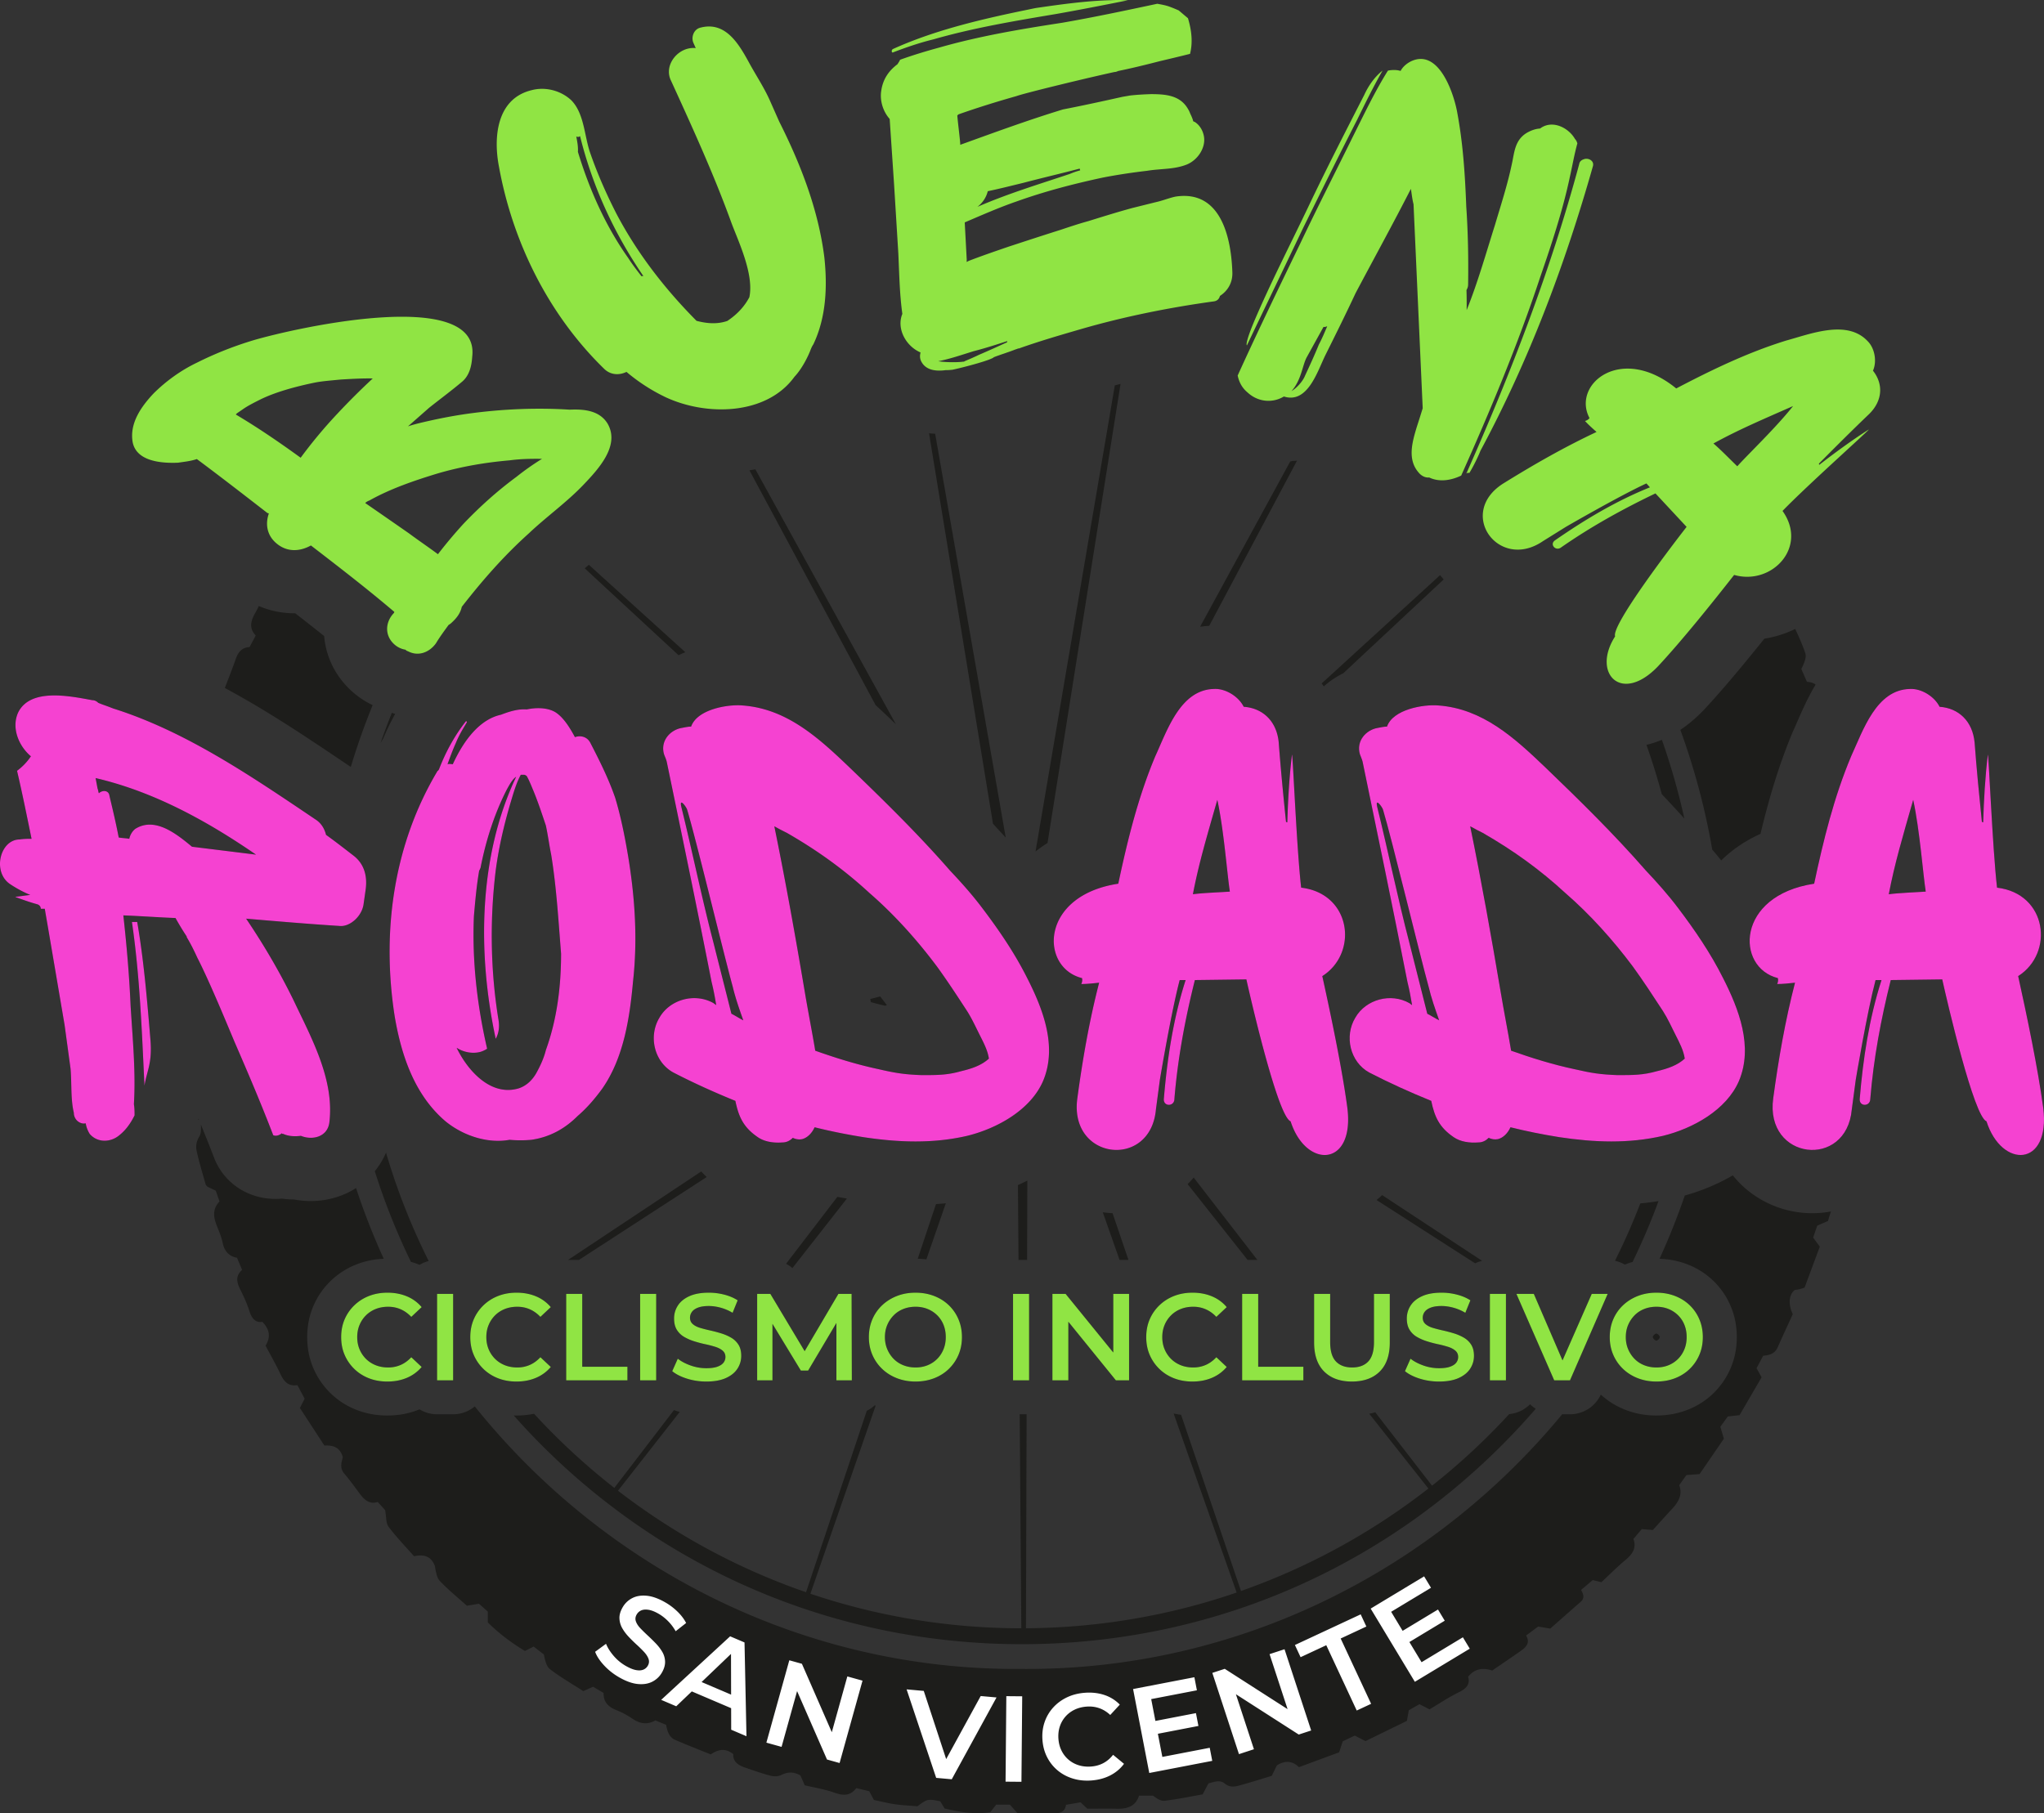 <svg xmlns="http://www.w3.org/2000/svg" width="1204.647" height="1069" viewBox="0 0 903.485 801.75"><rect x="0" y="0" width="903.485" height="801.75" fill="#333333" stroke="none"/><g data-name="Capa 1"><clipPath id="a"><path transform="matrix(1 0 0 -1 0 801.75)" d="M0 801.75h903.485V0H0z"/></clipPath><g clip-path="url(#a)"><path d="M58.314 407.63h2.335c2.918 16.927 4.377 34.437 5.836 51.948.876 10.506-1.46 13.425-2.626 20.429-1.167-24.223-2.043-48.446-5.545-72.377m-14.592-56.91c1.459-1.458 4.378-1.458 4.669 1.169 1.459 6.128 2.919 12.257 4.086 18.385 1.459.292 3.21.292 4.669.584.293-1.46 1.168-3.211 2.627-4.378 8.755-5.545 18.386 2.335 25.099 7.88 9.339 1.167 18.969 2.335 28.308 3.502-22.472-15.467-45.82-28.016-70.918-33.853.293 1.459.584 3.21.876 4.669.292.584.292 1.459.584 2.043m117.028 48.738c-.583 5.544-6.128 10.506-10.798 9.922-13.717-.876-27.433-2.043-41.15-3.21 7.88 11.673 14.885 23.639 21.013 36.188 7.88 16.635 18.094 35.02 15.759 53.99-.875 6.422-7.587 7.88-12.55 5.838-2.625.292-5.252.292-7.878-.875-.292 0-.584 0-.584-.293-.875.876-2.627 1.46-3.794.876-5.253-13.717-11.09-27.433-16.927-40.858-3.21-7.588-11.09-26.85-16.635-37.648-1.46-3.21-2.918-6.128-4.67-9.047v-.291a122.735 122.735 0 0 1-4.96-8.172c-7.588-.292-15.468-.876-23.056-1.167 1.459 13.132 2.626 26.557 3.21 39.982.876 14.3 2.335 29.184 1.459 43.484.292 1.752.292 3.502.292 4.962-1.751 3.502-3.794 6.42-6.712 8.755-3.794 3.21-9.631 3.502-13.133-.583-.875-1.46-1.46-2.92-1.751-4.67-2.335.584-5.253-1.46-5.253-4.67-1.46-6.128-.876-13.133-1.46-19.553l-2.626-19.262-7.004-41.15c-.584-3.502-1.168-6.712-1.751-10.214H18.04c0-.875-.584-1.751-1.752-2.043-3.21-.875-6.42-2.043-9.63-3.21 2.335-.292 4.378-.584 6.712-.876-2.918-1.167-6.128-2.918-8.755-4.67-8.171-5.252-4.67-19.844 4.086-19.844 1.75-.292 3.502-.292 5.253-.292-2.043-9.923-4.086-20.137-6.421-30.06 2.335-1.751 4.378-3.793 6.129-6.42-5.545-4.67-8.755-12.841-5.545-19.554 5.545-10.798 23.056-7.004 32.686-5.253 1.168 0 2.043.584 2.627 1.167 2.043.876 4.086 1.46 6.129 2.336.29 0 .583.29.875.29 32.102 10.216 60.995 30.06 89.595 49.323 2.335 1.75 3.502 4.085 4.086 6.42 4.086 2.919 8.172 6.129 11.966 9.047 4.669 3.502 6.42 8.755 5.545 15.176l-.876 6.129M235.747 349.553c-.875-2.043-1.751-4.378-2.918-6.42-.292-.292-.876-.584-1.168-.584h-1.46c-1.75 3.21-2.918 7.004-3.793 9.922-3.21 10.507-5.837 21.305-7.296 32.395-2.627 21.597-2.334 44.068 1.168 65.664.583 3.21.29 6.13-1.168 8.756-8.171-37.94-7.588-80.84 9.047-115.86-1.751 1.166-2.92 3.501-4.086 5.543-5.545 10.798-9.338 22.764-11.673 34.73-.292.584-.292.875-.584 1.167-1.167 6.713-1.751 13.425-2.335 20.137-.875 19.845 1.46 39.691 5.837 58.66-.876.584-2.043 1.168-3.21 1.46-3.502.875-7.588 0-10.506-2.044.29 0 .29 0 .29.293 4.67 9.63 14.886 21.596 27.434 17.802 3.503-1.168 6.129-3.794 7.88-7.004 1.752-3.21 3.21-6.42 4.086-9.923 4.962-13.717 6.712-28.308 6.712-42.609-1.167-14.592-2.043-29.476-4.377-43.776-.876-4.378-1.46-8.755-2.335-12.84-1.751-5.255-3.502-10.508-5.545-15.469m30.35 131.913c-3.21 4.377-6.711 8.463-10.797 11.965-5.544 5.545-12.257 9.34-20.428 10.506a52.883 52.883 0 0 1-9.632 0c-9.63 1.752-20.428-1.75-28.308-8.17-13.716-11.675-19.553-29.185-22.472-46.404-5.836-37.356-.583-75.879 18.97-108.565.292 0 .292-.292.584-.584 2.918-7.587 6.712-14.592 11.673-21.012.292-.584.876-.292.584.291-1.751 2.92-3.502 5.838-4.67 8.756-1.458 3.21-2.626 6.421-3.794 9.631.876-.292 1.752 0 2.336 0 4.96-10.799 11.965-19.846 21.304-21.888 3.793-1.46 7.588-2.627 11.382-2.336 4.086-.875 9.047-.875 12.549 1.168 3.794 2.335 6.712 7.296 8.755 11.09 2.335-.876 5.253-.292 6.712 2.335 4.086 7.88 8.172 16.051 11.09 24.515 2.627 8.755 4.378 17.802 5.838 26.557 2.918 18.094 4.085 36.188 2.042 54.575-1.46 16.051-4.085 33.853-13.717 47.57M414.057 427.183c-8.756-11.674-18.678-22.763-29.768-32.394-11.09-10.215-22.764-18.678-36.481-26.558-1.75-.875-3.502-1.75-5.544-2.918 4.96 24.223 9.339 48.737 13.424 72.96 1.459 8.755 3.21 17.511 4.67 26.266 9.047 3.21 18.386 6.13 28.017 8.172 7.587 1.75 11.382 2.334 18.969 2.626 7.005 0 11.382 0 17.51-1.75 4.962-1.169 9.048-2.628 12.258-5.546-.583-3.794-2.335-7.004-4.086-10.506-1.75-3.502-3.502-7.297-5.545-10.507-4.377-6.712-8.755-13.424-13.424-19.845m-112.943-70.625c4.96 20.137 9.047 40.274 14.3 60.411 2.627 10.506 5.254 20.721 7.88 31.227 1.75.875 3.502 2.042 5.253 2.918-1.751-4.96-3.502-9.922-4.67-14.884-3.793-13.716-16.343-65.664-20.136-78.213-.292-1.168-3.503-5.545-2.627-1.459m126.367 145.63c-15.175 3.501-30.351 2.917-45.82.582-7.295-1.167-14.591-2.626-21.595-4.378-1.167 2.627-3.21 4.67-5.545 5.254-1.46.291-2.918 0-4.086-.584-1.167 1.168-2.627 2.043-4.67 2.043-3.793.292-7.88-.292-10.797-2.335-6.421-4.378-8.464-9.047-9.923-16.05-9.34-3.795-18.386-7.88-27.433-12.55-8.463-4.67-11.09-16.052-6.13-24.223 4.67-8.172 15.76-11.09 23.932-6.42.292.291.876.583 1.168.875-.584-3.503-1.168-6.712-2.043-10.215-6.421-32.686-13.133-65.08-19.846-97.475-.291-1.167-.875-2.335-1.167-3.21-1.751-5.837 2.626-10.798 7.88-11.673 1.459-.293 2.918-.584 4.085-.584 2.627-7.588 16.052-9.923 22.764-9.339 19.553 1.46 33.562 14.3 47.279 27.433 15.175 14.592 30.35 29.476 44.36 45.527 4.96 5.253 9.922 10.798 14.3 16.635 7.296 9.631 14.3 19.845 19.845 30.936 7.004 13.716 13.425 30.351 7.004 45.527-5.545 12.841-20.428 21.012-33.562 24.223M543.626 394.205c-1.167-7.296-2.626-27.141-5.545-40.566-4.669 16.344-8.17 28.017-10.798 41.734 4.086-.584 12.258-.876 16.343-1.168m7.296 38.815-22.763.292c-4.378 17.51-7.588 34.729-9.048 52.532 0 3.502-4.96 3.502-4.669 0 1.46-17.511 4.086-35.313 9.631-52.532h-2.627c-3.794 14.3-8.755 44.068-8.755 44.068l-1.75 13.133c-2.336 26.557-38.524 22.472-34.73-4.961 2.335-17.22 5.253-34.146 9.631-51.073-2.627.292-5.546.584-7.88.584.291-.584.584-1.751.291-2.626-18.677-4.67-18.677-36.481 16.052-41.734 4.086-19.261 8.755-38.231 16.343-56.325 5.253-11.382 11.09-29.476 25.974-29.768 4.961-.292 10.798 3.21 13.133 7.88 8.464.584 14.592 6.42 15.467 15.759.876 11.674 2.043 23.64 3.211 35.02.291.293.291.293.584.293.291-9.923.875-20.137 2.043-29.768.291-2.92 2.042 41.15 4.085 58.66 22.18 2.627 25.391 28.892 9.34 39.107 3.793 17.218 8.754 40.858 11.09 58.369 3.21 26.265-18.387 26.849-25.099 5.836-5.545-2.043-17.219-52.24-19.554-62.746" fill="#1d1d1b"/><path d="M721.644 427.183c-8.756-11.674-18.678-22.763-29.768-32.394-11.09-10.215-22.764-18.678-36.48-26.558-1.75-.875-3.503-1.75-5.545-2.918 4.961 24.223 9.34 48.737 13.424 72.96 1.46 8.755 3.211 17.511 4.67 26.266 9.047 3.21 18.386 6.13 28.017 8.172 7.587 1.75 11.382 2.334 18.97 2.626 7.004 0 11.381 0 17.51-1.75 4.962-1.169 9.047-2.628 12.257-5.546-.583-3.794-2.335-7.004-4.086-10.506-1.75-3.502-3.502-7.297-5.545-10.507-4.377-6.712-8.755-13.424-13.424-19.845m-112.943-70.625c4.961 20.137 9.047 40.274 14.3 60.411 2.627 10.506 5.254 20.721 7.88 31.227 1.751.875 3.502 2.042 5.253 2.918-1.75-4.96-3.502-9.922-4.669-14.884-3.794-13.716-16.344-65.664-20.137-78.213-.292-1.168-3.503-5.545-2.627-1.459m126.367 145.63c-15.175 3.501-30.35 2.917-45.819.582-7.296-1.167-14.592-2.626-21.596-4.378-1.167 2.627-3.21 4.67-5.545 5.254-1.459.291-2.918 0-4.086-.584-1.167 1.168-2.627 2.043-4.669 2.043-3.794.292-7.88-.292-10.798-2.335-6.42-4.378-8.464-9.047-9.923-16.05-9.339-3.795-18.386-7.88-27.433-12.55-8.463-4.67-11.09-16.052-6.129-24.223 4.67-8.172 15.76-11.09 23.931-6.42.292.291.876.583 1.168.875-.584-3.503-1.168-6.712-2.043-10.215-6.42-32.686-13.133-65.08-19.846-97.475-.29-1.167-.875-2.335-1.167-3.21-1.75-5.837 2.626-10.798 7.88-11.673 1.46-.293 2.918-.584 4.085-.584 2.627-7.588 16.052-9.923 22.764-9.339 19.553 1.46 33.562 14.3 47.28 27.433 15.174 14.592 30.35 29.476 44.36 45.527 4.96 5.253 9.922 10.798 14.3 16.635 7.295 9.631 14.3 19.845 19.844 30.936 7.004 13.716 13.425 30.351 7.004 45.527-5.545 12.841-20.428 21.012-33.562 24.223M851.214 394.205c-1.167-7.296-2.626-27.141-5.545-40.566-4.67 16.344-8.171 28.017-10.798 41.734 4.086-.584 12.258-.876 16.343-1.168m7.296 38.815-22.763.292c-4.378 17.51-7.588 34.729-9.048 52.532 0 3.502-4.961 3.502-4.67 0 1.46-17.511 4.087-35.313 9.632-52.532h-2.627c-3.794 14.3-8.755 44.068-8.755 44.068l-1.751 13.133c-2.335 26.557-38.523 22.472-34.73-4.961 2.336-17.22 5.254-34.146 9.632-51.073-2.627.292-5.546.584-7.88.584.29-.584.584-1.751.29-2.626-18.676-4.67-18.676-36.481 16.053-41.734 4.086-19.261 8.755-38.231 16.343-56.325 5.253-11.382 11.09-29.476 25.974-29.768 4.96-.292 10.798 3.21 13.133 7.88 8.463.584 14.592 6.42 15.467 15.759.876 11.674 2.043 23.64 3.21 35.02.292.293.292.293.585.293.29-9.923.875-20.137 2.043-29.768.29-2.92 2.042 41.15 4.085 58.66 22.18 2.627 25.39 28.892 9.339 39.107 3.794 17.218 8.755 40.858 11.09 58.369 3.21 26.265-18.386 26.849-25.098 5.836-5.545-2.043-17.22-52.24-19.554-62.746M155.056 339.082a307.893 307.893 0 0 1 9.664-27.332 37.695 37.695 0 0 1-9.31-6.23c-7.102-6.469-11.345-15.013-12.131-24.31a1033.93 1033.93 0 0 0-12.788-10.064 39.73 39.73 0 0 1-16.09-3.206 52.845 52.845 0 0 1-1.568 3.04c-1.94 3.424-2.933 6.713.209 9.993l-2.736 5.112c-3.288.18-4.987 2.12-6.021 5.072-1.524 4.351-3.228 8.643-4.907 13.014 18.736 10.037 36.327 21.871 53.56 33.484zM87.526 494.92l.413.182c-.07-.168-.138-.34-.207-.509-.068.11-.137.218-.206.327M753.362 313.624l-.212.225c-3.408 3.577-6.898 6.495-10.41 8.837a307.817 307.817 0 0 1 14.11 52.959 191.774 191.774 0 0 1 3.966 4.77c4.676-4.604 10.44-8.64 17.35-11.748 3.527-14.728 7.926-29.97 14.273-45.106.129-.304.261-.606.4-.906.565-1.225 1.136-2.54 1.731-3.902 2.094-4.8 4.571-10.444 7.968-16.073-.975-.741-2.235-1.14-3.822-1.205l-2.499-5.683c1.149-2.388 2.415-5.017 1.755-7.006-1.223-3.675-2.841-7.218-4.452-10.711a48.368 48.368 0 0 1-13.643 4.304c-10.706 13.365-19.433 23.648-26.514 31.245M731.2 592.215c.223.22.482.372.649.439.128.052.232.082.304.098.043-.012.098-.03.163-.054.225-.09.576-.297.887-.612a1.49 1.49 0 0 0 .284-.395c.109-.256.149-.45.163-.538a2.063 2.063 0 0 0-.142-.482 1.605 1.605 0 0 0-.3-.414 2.812 2.812 0 0 0-.892-.616 1.327 1.327 0 0 0-.163-.054 1.949 1.949 0 0 0-.304.098 2.446 2.446 0 0 0-.755.518 2.2 2.2 0 0 0-.461.649c-.05.12-.08.22-.099.293.015.053.037.12.068.199.091.228.295.573.598.87" fill="#1d1d1b"/><path d="M773.819 527.313a44.584 44.584 0 0 1-7.897-7.658c-6.412 3.752-13.55 6.775-21.211 8.914a307.966 307.966 0 0 1-11.162 27.965c4.276.144 8.369.95 12.184 2.415 4.378 1.681 8.259 4.13 11.54 7.28a33.703 33.703 0 0 1 7.708 11.216c1.806 4.257 2.722 8.874 2.722 13.724 0 4.865-.922 9.486-2.738 13.735a34.062 34.062 0 0 1-7.637 11.125c-3.291 3.194-7.193 5.671-11.595 7.361-4.224 1.621-8.79 2.444-13.568 2.444-4.802 0-9.395-.839-13.653-2.494-4.105-1.594-7.772-3.869-10.924-6.752a15.015 15.015 0 0 1-13.617 8.7h-3.47C633.238 694.7 546.69 738.742 451.226 737.874c-96.22.737-184.073-44.607-241.365-116.068-2.6 2.161-5.922 3.482-9.567 3.482h-7.094c-2.845 0-5.496-.806-7.765-2.18-4.365 1.805-9.147 2.726-14.223 2.726-4.804 0-9.373-.832-13.581-2.471-4.342-1.69-8.204-4.16-11.478-7.34a34.084 34.084 0 0 1-7.617-11.059c-1.825-4.231-2.752-8.875-2.752-13.795 0-4.918.927-9.562 2.755-13.803a33.947 33.947 0 0 1 7.694-11.104c3.287-3.156 7.138-5.606 11.45-7.286 3.727-1.452 7.737-2.267 11.939-2.436a307.124 307.124 0 0 1-12.253-31.3c-.47.301-.93.614-1.416.895-7.731 4.45-17.002 5.883-25.918 4.193-1.6-.016-3.41-.121-5.37-.388-5.59.504-11.293-.469-16.413-3.031a27.972 27.972 0 0 1-13.604-15.01 682.129 682.129 0 0 0-5.851-14.692c.036 1.881.165 3.87-.688 5.253-1.405 2.275-1.63 4.403-1.144 6.587 1.077 4.846 2.529 9.61 3.867 14.397.126.452.53.826.763 1.171l3.778 1.825 1.665 4.76c-3.375 3.5-2.62 7.272-1.031 11.167.938 2.299 1.893 4.641 2.397 7.056.758 3.636 2.658 5.989 6.365 6.678l2.249 5.343c-3.044 2.681-2.388 5.539-.838 8.634 1.559 3.113 3.034 6.317 4.074 9.628 1.034 3.292 2.754 5.2 5.707 4.714 3.385 3.462 3.673 6.858 1.419 10.519 2.23 4.223 4.542 8.259 6.523 12.451 1.536 3.248 3.405 5.674 7.552 5.012l3.199 5.99-2.097 4.115 10.838 16.622c4.104-.25 6.975.925 8.13 5.144-.573 2.26-1.452 4.776.64 7.229 2.479 2.904 4.71 6.023 6.996 9.087 2.005 2.688 4.322 4.605 7.796 3.462l3.27 3.606c.574 3.042.323 5.763 1.539 7.383 3.462 4.613 7.522 8.777 11.262 13.02 4.648-1.058 7.707.291 9.175 4.278.476 2.339.738 5.067 2.222 6.645 3.735 3.97 8.02 7.422 11.943 10.953l5.357-.883 3.893 3.476v4.786c5.084 5.007 10.598 9.151 16.425 12.62l3.835-1.943 4.508 3.476c.525 2.456 1.065 5.26 2.758 6.555 4.716 3.606 9.91 6.585 14.684 9.661l4.337-1.929 4.643 2.753c-.138 4.056 2.166 6.242 5.796 7.652 2.457.954 4.832 2.268 7.008 3.765 3.342 2.297 6.683 2.664 10.082.705l4.742 1.972c.549 2.821 1.28 5.487 4.025 6.669 5.163 2.224 10.407 4.261 15.692 6.406 3.193-2.17 6.403-2.988 9.96-.135-.198 3.4 2.27 4.955 5.259 5.969 3.758 1.276 7.506 2.62 11.343 3.609 1.452.375 3.36.291 4.672-.364 2.997-1.499 5.688-1.37 8.412.226l1.917 4.35c4.338 1.038 8.794 1.731 12.97 3.214 3.843 1.364 7.077 1.67 9.804-1.975l5.725 1.371 2.072 3.871c3.122.651 6.182 1.447 9.292 1.894 3.272.47 6.593.606 9.937.891 4.488-3.287 4.488-3.287 10.072-2.211l1.94 3.198c6.78 1.624 13.456 2.659 20.182 1.665l2.616-3.349h6.066l3.433 3.833c5.156 0 10.31-.036 15.466.015 2.872.028 5.418-.342 5.906-3.796l6.439-1.1 2.973 2.825c4.772 0 8.922-.063 13.069.018 4.488.087 8.262-.966 9.796-5.79h6.207c1.607 1.242 3.44 2.469 5.1 2.268 5.724-.691 11.388-1.88 16.805-2.832l2.572-4.861c2.51-.623 5.029-1.751 7.228.089 1.98 1.657 4.067 1.466 6.118.918 4.953-1.325 9.839-2.897 14.62-4.331l2.29-4.65c3.393-2.092 6.608-2.204 9.74.797l17.763-6.553c.57-1.745 1.074-3.283 1.599-4.885l5.308-2.518 4.75 2.44 18.29-8.939c.32-1.769.583-3.212.855-4.711l4.706-2.67 4.445 2.279c4.252-2.517 8.396-5.303 12.836-7.489 3.232-1.591 5.26-3.397 4.23-6.918 3.013-3.73 6.606-4.054 10.642-2.754 4.322-2.965 8.598-5.827 12.793-8.804 2.266-1.609 4.07-3.539 2.186-6.692l5.349-3.955 5.336.913c4.316-3.805 8.895-7.869 13.507-11.895 1.898-1.656 1.019-3.503.126-5.221l5.15-4.346 3.812.946c3.777-3.515 7.055-6.84 10.629-9.807 3.049-2.531 5-5.249 3.536-9.315l3.683-4.349 4.905.387c2.722-2.991 5.479-6.08 8.3-9.108 2.844-3.051 4.983-6.301 3.366-10.722l3.16-4.446 5.832-.451 10.74-15.632a9089.6 9089.6 0 0 1-1.57-5.272l3.305-4.566 5.187-.576 9.75-16.734-2.236-4.036 2.94-5.512c2.716-.186 5.16-.866 6.416-3.729 2.185-4.987 4.506-9.914 6.668-14.646-2.137-4.295-1.721-8.85.957-10.742.45-.053 1.113-.078 1.75-.221.775-.174 1.528-.448 2.492-.74l6.74-18.148-2.947-4.021 1.822-5.262 4.767-2.069a70.487 70.487 0 0 1 1.273-4.186 45.307 45.307 0 0 1-35.482-8.316M492.766 170.38l-35.038 206.075a58.318 58.318 0 0 1 5.3-3.753l32.277-202.983c-.85.22-1.697.438-2.54.661" fill="#1d1d1b"/><path d="m255.888 557.05 56.485-36.656a49.341 49.341 0 0 1-2.417-2.462L251.07 557.05zM453.991 557.05l.108-35.093a87.907 87.907 0 0 1-4.154 2.001l.254 33.092zM713.856 557.413c1.534.342 3 .915 4.344 1.702.084-.033.165-.07.25-.104a35.44 35.44 0 0 1 3.18-1.07 295.892 295.892 0 0 0 11.466-26.902 124.08 124.08 0 0 1-8.048 1.023 291.19 291.19 0 0 1-11.192 25.351M498.798 557.05l-7.03-20.684a45.028 45.028 0 0 1-4.308-.377l7.411 21.061zM734.53 351.102a530.416 530.416 0 0 1 9.983 10.81 296.953 296.953 0 0 0-9.93-34.822 42.564 42.564 0 0 1-6.83 2.23 290.315 290.315 0 0 1 6.778 21.782M555.798 557.05l-28.17-36.423a44.463 44.463 0 0 1-2.675 2.898l26.51 33.525zM409.475 556.797l8.6-24.8c-1.437.142-2.883.26-4.343.355l-8.092 24.174c1.295.03 2.575.119 3.835.27M350.27 560.647l24.08-30.743c-1.417-.24-2.824-.49-4.223-.748l-22.676 29.6a15.066 15.066 0 0 1 2.818 1.891M584.189 302.177c.318.428.652.843.956 1.284a38.191 38.191 0 0 1 8.616-5.8l44.373-41.48a42.96 42.96 0 0 1-1.582-1.911zM410.652 191.568l28.255 172.587c.565.638 1.14 1.265 1.7 1.906a336.541 336.541 0 0 1 3.951 4.267L413.353 191.76a42.517 42.517 0 0 1-2.7-.193M655.133 557.453l-44.194-29.067a37.343 37.343 0 0 1-2.479 2.17l43.572 27.992a14.937 14.937 0 0 1 3.101-1.095M667.085 625.215a295.034 295.034 0 0 1-34.094 31.643L607.887 624.4c-.845.25-1.733.466-2.652.657l26.144 33.063c-24.752 19.293-52.672 34.693-82.834 45.298l-26.476-77.899a37.674 37.674 0 0 1-3.305-.57l27.85 79.15c-29.241 10.051-60.56 15.588-93.122 15.79l.29-94.6h-3.06l.724 94.621c-32.582-.022-63.935-5.393-93.23-15.278l28.828-83.143c-.117-.063-.24-.117-.356-.18a15.18 15.18 0 0 1-3.547 2.427l-26.857 80.225c-30.244-10.443-58.254-25.71-83.117-44.877l27.29-34.84c-.441-.124-.88-.25-1.316-.388a44.085 44.085 0 0 1-1.242-.419l-26.355 34.402a295.155 295.155 0 0 1-35.481-32.778c-2.5.51-5.098.773-7.781.773-.403 0-.802-.014-1.202-.026a305.842 305.842 0 0 0 12.488 13.284c56.648 56.647 131.964 87.845 212.077 87.845 80.112 0 155.429-31.198 212.077-87.845a305.606 305.606 0 0 0 15.097-16.233 14.991 14.991 0 0 1-2.5-2.018 14.975 14.975 0 0 1-9.234 4.375M391.557 443.804a215.365 215.365 0 0 0-2.507-3.263l-4.366 1.14.248 1.382c2.143.599 4.197 1.118 6.212 1.594l.87-.218-.457-.635M331.262 207.932l55.779 103.831c2.78 2.533 5.387 5.026 7.837 7.371l1.139 1.1-62.136-112.748c-.87.165-1.744.311-2.62.446M174.677 315.618a37.112 37.112 0 0 1-1.473-.444 295.9 295.9 0 0 0-4.998 13.369c.392-.676.773-1.357 1.174-2.028a113.168 113.168 0 0 1 5.297-10.897M258.454 251.273l41.467 38.409a53.528 53.528 0 0 1 2.999-1.323l-42.628-38.643c-.624.524-1.234 1.042-1.838 1.557M571.405 203.784c-.373.102-.749.179-1.123.27l-39.82 73.043a46.093 46.093 0 0 1 4.033-.394l38.792-73.014c-.625.047-1.252.08-1.882.095M189.491 557.527a290.592 290.592 0 0 1-18.864-47.897 35.164 35.164 0 0 1-4.961 8.188 295.996 295.996 0 0 0 15.977 40.088c1.302.367 2.579.797 3.82 1.307a15.075 15.075 0 0 1 4.028-1.686M171.21 610.812c-2.945 0-5.655-.482-8.13-1.446-2.473-.963-4.628-2.337-6.464-4.12a19.086 19.086 0 0 1-4.283-6.22c-1.02-2.363-1.528-4.983-1.528-7.857 0-2.873.509-5.491 1.528-7.857a18.925 18.925 0 0 1 4.31-6.22c1.855-1.781 4.019-3.155 6.493-4.12 2.473-.962 5.183-1.445 8.13-1.445 3.128 0 5.983.537 8.566 1.61a16.974 16.974 0 0 1 6.548 4.774l-4.583 4.31c-1.42-1.491-2.983-2.61-4.692-3.355-1.711-.745-3.547-1.12-5.512-1.12-2 0-3.828.329-5.484.983a12.765 12.765 0 0 0-4.31 2.783 12.973 12.973 0 0 0-2.864 4.256c-.692 1.637-1.037 3.438-1.037 5.4 0 1.966.345 3.767 1.037 5.403a12.973 12.973 0 0 0 2.864 4.256c1.219 1.2 2.655 2.128 4.31 2.783 1.656.655 3.484.982 5.484.982 1.965 0 3.8-.372 5.512-1.118 1.709-.745 3.273-1.883 4.692-3.411l4.583 4.31c-1.783 2.11-3.965 3.71-6.548 4.802-2.583 1.092-5.456 1.637-8.621 1.637M193.199 572.072h7.094v38.194h-7.094zM228.282 610.812c-2.946 0-5.656-.482-8.13-1.446-2.474-.963-4.629-2.337-6.465-4.12a19.086 19.086 0 0 1-4.283-6.22c-1.019-2.363-1.528-4.983-1.528-7.857 0-2.873.509-5.491 1.528-7.857a18.925 18.925 0 0 1 4.31-6.22c1.855-1.781 4.019-3.155 6.493-4.12 2.473-.962 5.183-1.445 8.13-1.445 3.128 0 5.983.537 8.566 1.61a16.974 16.974 0 0 1 6.548 4.774l-4.583 4.31c-1.419-1.491-2.983-2.61-4.692-3.355-1.711-.745-3.547-1.12-5.512-1.12-2 0-3.828.329-5.484.983a12.765 12.765 0 0 0-4.31 2.783 12.973 12.973 0 0 0-2.864 4.256c-.692 1.637-1.037 3.438-1.037 5.4 0 1.966.345 3.767 1.037 5.403a12.973 12.973 0 0 0 2.864 4.256c1.219 1.2 2.655 2.128 4.31 2.783 1.656.655 3.484.982 5.484.982 1.965 0 3.801-.372 5.512-1.118 1.709-.745 3.273-1.883 4.692-3.411l4.583 4.31c-1.783 2.11-3.965 3.71-6.548 4.802-2.583 1.092-5.456 1.637-8.621 1.637M250.27 610.266v-38.194h7.094v32.192h19.97v6.002zM282.954 572.072h7.093v38.194h-7.093zM312.199 610.812c-2.983 0-5.83-.428-8.539-1.282-2.711-.854-4.884-1.955-6.521-3.301l2.456-5.511c1.527 1.2 3.418 2.2 5.674 3 2.255.802 4.565 1.2 6.93 1.2 2 0 3.618-.217 4.855-.653 1.237-.437 2.147-1.028 2.729-1.774a4.018 4.018 0 0 0 .873-2.537c0-1.163-.419-2.1-1.255-2.81-.838-.71-1.919-1.272-3.247-1.691a48.689 48.689 0 0 0-4.419-1.146 52.648 52.648 0 0 1-4.856-1.282 21.838 21.838 0 0 1-4.448-1.937 9.257 9.257 0 0 1-3.246-3.138c-.818-1.31-1.227-2.982-1.227-5.02 0-2.073.553-3.973 1.664-5.701 1.109-1.728 2.801-3.11 5.074-4.147 2.274-1.037 5.156-1.555 8.649-1.555 2.292 0 4.564.29 6.82.873 2.255.582 4.219 1.419 5.892 2.51l-2.237 5.51a21.054 21.054 0 0 0-5.292-2.264c-1.819-.49-3.565-.736-5.238-.736-1.929 0-3.511.237-4.747.709-1.238.473-2.138 1.1-2.701 1.883a4.324 4.324 0 0 0-.846 2.59c0 1.166.409 2.102 1.228 2.81.819.71 1.891 1.266 3.219 1.666 1.327.4 2.81.782 4.447 1.145 1.637.364 3.255.79 4.856 1.282 1.6.492 3.073 1.128 4.42 1.91a9.347 9.347 0 0 1 3.246 3.11c.818 1.292 1.227 2.938 1.227 4.938 0 2.038-.554 3.92-1.664 5.647-1.109 1.728-2.809 3.11-5.101 4.147-2.291 1.037-5.184 1.555-8.675 1.555M334.678 610.266v-38.194h5.839l16.695 27.881h-3.055l16.423-27.88h5.839l.11 38.193h-6.822v-27.664h1.365l-13.86 23.353h-3.219l-14.185-23.353h1.637v27.664zM404.681 604.592c1.928 0 3.701-.328 5.32-.982a12.584 12.584 0 0 0 4.23-2.783c1.2-1.2 2.136-2.62 2.808-4.256.673-1.637 1.01-3.437 1.01-5.402 0-1.964-.327-3.764-.982-5.401a12.333 12.333 0 0 0-2.81-4.256 12.89 12.89 0 0 0-4.256-2.783c-1.619-.655-3.392-.982-5.32-.982-1.928 0-3.72.327-5.374.982-1.655.655-3.083 1.592-4.283 2.81a13.627 13.627 0 0 0-2.837 4.256c-.692 1.619-1.037 3.41-1.037 5.374 0 1.929.345 3.71 1.037 5.347a13.526 13.526 0 0 0 2.837 4.284c1.2 1.219 2.628 2.155 4.283 2.81 1.654.654 3.446.982 5.374.982m0 6.22c-2.946 0-5.684-.491-8.21-1.473-2.53-.982-4.72-2.364-6.576-4.147a18.828 18.828 0 0 1-4.31-6.247c-1.019-2.382-1.528-4.974-1.528-7.776 0-2.837.51-5.447 1.527-7.83a18.552 18.552 0 0 1 4.311-6.22c1.855-1.763 4.038-3.137 6.548-4.12 2.51-.981 5.256-1.472 8.238-1.472 2.946 0 5.675.482 8.185 1.446 2.51.964 4.683 2.328 6.52 4.092a18.682 18.682 0 0 1 4.283 6.247c1.018 2.4 1.528 5.02 1.528 7.857 0 2.838-.51 5.448-1.528 7.83a19.03 19.03 0 0 1-4.283 6.247c-1.837 1.783-4.01 3.157-6.52 4.12-2.51.963-5.239 1.446-8.185 1.446M447.785 572.072h7.094v38.194h-7.094zM465.19 610.266v-38.194h5.838l23.953 29.464h-2.892v-29.464h6.984v38.194h-5.838l-23.899-29.464h2.892v29.464zM527.064 610.812c-2.946 0-5.657-.482-8.13-1.446-2.474-.963-4.63-2.337-6.466-4.12a19.101 19.101 0 0 1-4.283-6.22c-1.018-2.363-1.527-4.983-1.527-7.857 0-2.873.51-5.491 1.527-7.857a18.913 18.913 0 0 1 4.311-6.22c1.855-1.781 4.018-3.155 6.493-4.12 2.472-.962 5.183-1.445 8.13-1.445 3.128 0 5.983.537 8.566 1.61 2.582 1.073 4.765 2.665 6.547 4.774l-4.583 4.31c-1.419-1.491-2.983-2.61-4.692-3.355-1.71-.745-3.547-1.12-5.51-1.12-2.002 0-3.83.329-5.485.983a12.745 12.745 0 0 0-4.31 2.783 12.973 12.973 0 0 0-2.864 4.256c-.692 1.637-1.037 3.438-1.037 5.4 0 1.966.345 3.767 1.037 5.403a12.973 12.973 0 0 0 2.864 4.256c1.218 1.2 2.654 2.128 4.31 2.783 1.655.655 3.483.982 5.484.982 1.964 0 3.801-.372 5.511-1.118 1.71-.745 3.273-1.883 4.692-3.411l4.583 4.31c-1.782 2.11-3.965 3.71-6.547 4.802-2.583 1.092-5.457 1.637-8.62 1.637M549.053 610.266v-38.194h7.092v32.192h19.97v6.002zM597.558 610.812c-5.202 0-9.284-1.473-12.249-4.42-2.965-2.946-4.446-7.22-4.446-12.822v-21.497h7.092v21.279c0 3.929.846 6.785 2.538 8.566 1.691 1.783 4.083 2.674 7.174 2.674 3.092 0 5.475-.891 7.148-2.674 1.673-1.781 2.511-4.637 2.511-8.566v-21.28h6.983v21.498c0 5.602-1.482 9.876-4.446 12.823-2.966 2.946-7.067 4.419-12.305 4.419M636.08 610.812c-2.983 0-5.83-.428-8.54-1.282-2.71-.854-4.883-1.955-6.52-3.301l2.456-5.511c1.528 1.2 3.418 2.2 5.674 3 2.255.802 4.565 1.2 6.93 1.2 2 0 3.619-.217 4.856-.653 1.237-.437 2.146-1.028 2.728-1.774a4.012 4.012 0 0 0 .873-2.537c0-1.163-.418-2.1-1.255-2.81s-1.92-1.272-3.246-1.691a48.715 48.715 0 0 0-4.42-1.146 52.648 52.648 0 0 1-4.856-1.282 21.853 21.853 0 0 1-4.447-1.937 9.26 9.26 0 0 1-3.247-3.138c-.818-1.31-1.227-2.982-1.227-5.02 0-2.073.554-3.973 1.664-5.701 1.109-1.728 2.8-3.11 5.075-4.147 2.273-1.037 5.156-1.555 8.648-1.555 2.292 0 4.564.29 6.82.873 2.256.582 4.22 1.419 5.893 2.51l-2.237 5.51a21.06 21.06 0 0 0-5.293-2.264c-1.82-.49-3.565-.736-5.238-.736-1.928 0-3.511.237-4.746.709-1.238.473-2.138 1.1-2.701 1.883a4.324 4.324 0 0 0-.846 2.59c0 1.166.409 2.102 1.227 2.81.819.71 1.89 1.266 3.219 1.666 1.328.4 2.81.782 4.447 1.145 1.637.364 3.255.79 4.857 1.282a21.136 21.136 0 0 1 4.419 1.91 9.341 9.341 0 0 1 3.247 3.11c.818 1.292 1.227 2.938 1.227 4.938 0 2.038-.554 3.92-1.664 5.647-1.11 1.728-2.81 3.11-5.101 4.147-2.292 1.037-5.184 1.555-8.676 1.555M658.559 572.072h7.094v38.194h-7.094zM686.986 610.266l-16.696-38.194h7.693l14.897 34.538h-4.475l15.17-34.538h7.037l-16.642 38.194zM732.165 604.592c1.928 0 3.7-.328 5.319-.982a12.598 12.598 0 0 0 4.23-2.783c1.2-1.2 2.136-2.62 2.809-4.256.673-1.637 1.01-3.437 1.01-5.402 0-1.964-.328-3.764-.982-5.401a12.336 12.336 0 0 0-2.811-4.256 12.89 12.89 0 0 0-4.256-2.783c-1.618-.655-3.391-.982-5.32-.982-1.928 0-3.72.327-5.374.982-1.655.655-3.082 1.592-4.283 2.81a13.627 13.627 0 0 0-2.837 4.256c-.692 1.619-1.036 3.41-1.036 5.374 0 1.929.344 3.71 1.036 5.347a13.526 13.526 0 0 0 2.837 4.284c1.2 1.219 2.628 2.155 4.283 2.81 1.655.654 3.446.982 5.375.982m0 6.22c-2.946 0-5.684-.491-8.212-1.473-2.528-.982-4.72-2.364-6.575-4.147a18.84 18.84 0 0 1-4.31-6.247c-1.02-2.382-1.528-4.974-1.528-7.776 0-2.837.509-5.447 1.528-7.83a18.564 18.564 0 0 1 4.31-6.22c1.855-1.763 4.038-3.137 6.548-4.12 2.51-.981 5.256-1.472 8.239-1.472 2.946 0 5.675.482 8.185 1.446 2.509.964 4.682 2.328 6.519 4.092a18.668 18.668 0 0 1 4.283 6.247c1.019 2.4 1.529 5.02 1.529 7.857 0 2.838-.51 5.448-1.53 7.83a19.014 19.014 0 0 1-4.282 6.247c-1.837 1.783-4.01 3.157-6.52 4.12-2.51.963-5.238 1.446-8.184 1.446" fill="#1d1d1b"/><path d="M171.21 610.812c-2.945 0-5.655-.482-8.13-1.446-2.473-.963-4.628-2.337-6.464-4.12a19.086 19.086 0 0 1-4.283-6.22c-1.02-2.363-1.528-4.983-1.528-7.857 0-2.873.509-5.491 1.528-7.857a18.925 18.925 0 0 1 4.31-6.22c1.855-1.781 4.019-3.155 6.493-4.12 2.473-.962 5.183-1.445 8.13-1.445 3.128 0 5.983.537 8.566 1.61a16.974 16.974 0 0 1 6.548 4.774l-4.583 4.31c-1.42-1.491-2.983-2.61-4.692-3.355-1.711-.745-3.547-1.12-5.512-1.12-2 0-3.828.329-5.484.983a12.765 12.765 0 0 0-4.31 2.783 12.973 12.973 0 0 0-2.864 4.256c-.692 1.637-1.037 3.438-1.037 5.4 0 1.966.345 3.767 1.037 5.403a12.973 12.973 0 0 0 2.864 4.256c1.219 1.2 2.655 2.128 4.31 2.783 1.656.655 3.484.982 5.484.982 1.965 0 3.8-.372 5.512-1.118 1.709-.745 3.273-1.883 4.692-3.411l4.583 4.31c-1.783 2.11-3.965 3.71-6.548 4.802-2.583 1.092-5.456 1.637-8.621 1.637M193.199 572.072h7.094v38.194h-7.094zM228.282 610.812c-2.946 0-5.656-.482-8.13-1.446-2.474-.963-4.629-2.337-6.465-4.12a19.086 19.086 0 0 1-4.283-6.22c-1.019-2.363-1.528-4.983-1.528-7.857 0-2.873.509-5.491 1.528-7.857a18.925 18.925 0 0 1 4.31-6.22c1.855-1.781 4.019-3.155 6.493-4.12 2.473-.962 5.183-1.445 8.13-1.445 3.128 0 5.983.537 8.566 1.61a16.974 16.974 0 0 1 6.548 4.774l-4.583 4.31c-1.419-1.491-2.983-2.61-4.692-3.355-1.711-.745-3.547-1.12-5.512-1.12-2 0-3.828.329-5.484.983a12.765 12.765 0 0 0-4.31 2.783 12.973 12.973 0 0 0-2.864 4.256c-.692 1.637-1.037 3.438-1.037 5.4 0 1.966.345 3.767 1.037 5.403a12.973 12.973 0 0 0 2.864 4.256c1.219 1.2 2.655 2.128 4.31 2.783 1.656.655 3.484.982 5.484.982 1.965 0 3.801-.372 5.512-1.118 1.709-.745 3.273-1.883 4.692-3.411l4.583 4.31c-1.783 2.11-3.965 3.71-6.548 4.802-2.583 1.092-5.456 1.637-8.621 1.637M250.27 610.266v-38.194h7.094v32.192h19.97v6.002zM282.954 572.072h7.093v38.194h-7.093zM312.199 610.812c-2.983 0-5.83-.428-8.539-1.282-2.711-.854-4.884-1.955-6.521-3.301l2.456-5.511c1.527 1.2 3.418 2.2 5.674 3 2.255.802 4.565 1.2 6.93 1.2 2 0 3.618-.217 4.855-.653 1.237-.437 2.147-1.028 2.729-1.774a4.018 4.018 0 0 0 .873-2.537c0-1.163-.419-2.1-1.255-2.81-.838-.71-1.919-1.272-3.247-1.691a48.689 48.689 0 0 0-4.419-1.146 52.648 52.648 0 0 1-4.856-1.282 21.838 21.838 0 0 1-4.448-1.937 9.257 9.257 0 0 1-3.246-3.138c-.818-1.31-1.227-2.982-1.227-5.02 0-2.073.553-3.973 1.664-5.701 1.109-1.728 2.801-3.11 5.074-4.147 2.274-1.037 5.156-1.555 8.649-1.555 2.292 0 4.564.29 6.82.873 2.255.582 4.219 1.419 5.892 2.51l-2.237 5.51a21.054 21.054 0 0 0-5.292-2.264c-1.819-.49-3.565-.736-5.238-.736-1.929 0-3.511.237-4.747.709-1.238.473-2.138 1.1-2.701 1.883a4.324 4.324 0 0 0-.846 2.59c0 1.166.409 2.102 1.228 2.81.819.71 1.891 1.266 3.219 1.666 1.327.4 2.81.782 4.447 1.145 1.637.364 3.255.79 4.856 1.282 1.6.492 3.073 1.128 4.42 1.91a9.347 9.347 0 0 1 3.246 3.11c.818 1.292 1.227 2.938 1.227 4.938 0 2.038-.554 3.92-1.664 5.647-1.109 1.728-2.809 3.11-5.101 4.147-2.291 1.037-5.184 1.555-8.675 1.555M334.678 610.266v-38.194h5.839l16.695 27.881h-3.055l16.423-27.88h5.839l.11 38.193h-6.822v-27.664h1.365l-13.86 23.353h-3.219l-14.185-23.353h1.637v27.664zM404.681 604.592c1.928 0 3.701-.328 5.32-.982a12.584 12.584 0 0 0 4.23-2.783c1.2-1.2 2.136-2.62 2.808-4.256.673-1.637 1.01-3.437 1.01-5.402 0-1.964-.327-3.764-.982-5.401a12.333 12.333 0 0 0-2.81-4.256 12.89 12.89 0 0 0-4.256-2.783c-1.619-.655-3.392-.982-5.32-.982-1.928 0-3.72.327-5.374.982-1.655.655-3.083 1.592-4.283 2.81a13.627 13.627 0 0 0-2.837 4.256c-.692 1.619-1.037 3.41-1.037 5.374 0 1.929.345 3.71 1.037 5.347a13.526 13.526 0 0 0 2.837 4.284c1.2 1.219 2.628 2.155 4.283 2.81 1.654.654 3.446.982 5.374.982m0 6.22c-2.946 0-5.684-.491-8.21-1.473-2.53-.982-4.72-2.364-6.576-4.147a18.828 18.828 0 0 1-4.31-6.247c-1.019-2.382-1.528-4.974-1.528-7.776 0-2.837.51-5.447 1.527-7.83a18.552 18.552 0 0 1 4.311-6.22c1.855-1.763 4.038-3.137 6.548-4.12 2.51-.981 5.256-1.472 8.238-1.472 2.946 0 5.675.482 8.185 1.446 2.51.964 4.683 2.328 6.52 4.092a18.682 18.682 0 0 1 4.283 6.247c1.018 2.4 1.528 5.02 1.528 7.857 0 2.838-.51 5.448-1.528 7.83a19.03 19.03 0 0 1-4.283 6.247c-1.837 1.783-4.01 3.157-6.52 4.12-2.51.963-5.239 1.446-8.185 1.446M447.785 572.072h7.094v38.194h-7.094zM465.19 610.266v-38.194h5.838l23.953 29.464h-2.892v-29.464h6.984v38.194h-5.838l-23.899-29.464h2.892v29.464zM527.064 610.812c-2.946 0-5.657-.482-8.13-1.446-2.474-.963-4.63-2.337-6.466-4.12a19.101 19.101 0 0 1-4.283-6.22c-1.018-2.363-1.527-4.983-1.527-7.857 0-2.873.51-5.491 1.527-7.857a18.913 18.913 0 0 1 4.311-6.22c1.855-1.781 4.018-3.155 6.493-4.12 2.472-.962 5.183-1.445 8.13-1.445 3.128 0 5.983.537 8.566 1.61 2.582 1.073 4.765 2.665 6.547 4.774l-4.583 4.31c-1.419-1.491-2.983-2.61-4.692-3.355-1.71-.745-3.547-1.12-5.51-1.12-2.002 0-3.83.329-5.485.983a12.745 12.745 0 0 0-4.31 2.783 12.973 12.973 0 0 0-2.864 4.256c-.692 1.637-1.037 3.438-1.037 5.4 0 1.966.345 3.767 1.037 5.403a12.973 12.973 0 0 0 2.864 4.256c1.218 1.2 2.654 2.128 4.31 2.783 1.655.655 3.483.982 5.484.982 1.964 0 3.801-.372 5.511-1.118 1.71-.745 3.273-1.883 4.692-3.411l4.583 4.31c-1.782 2.11-3.965 3.71-6.547 4.802-2.583 1.092-5.457 1.637-8.62 1.637M549.053 610.266v-38.194h7.092v32.192h19.97v6.002zM597.558 610.812c-5.202 0-9.284-1.473-12.249-4.42-2.965-2.946-4.446-7.22-4.446-12.822v-21.497h7.092v21.279c0 3.929.846 6.785 2.538 8.566 1.691 1.783 4.083 2.674 7.174 2.674 3.092 0 5.475-.891 7.148-2.674 1.673-1.781 2.511-4.637 2.511-8.566v-21.28h6.983v21.498c0 5.602-1.482 9.876-4.446 12.823-2.966 2.946-7.067 4.419-12.305 4.419M636.08 610.812c-2.983 0-5.83-.428-8.54-1.282-2.71-.854-4.883-1.955-6.52-3.301l2.456-5.511c1.528 1.2 3.418 2.2 5.674 3 2.255.802 4.565 1.2 6.93 1.2 2 0 3.619-.217 4.856-.653 1.237-.437 2.146-1.028 2.728-1.774a4.012 4.012 0 0 0 .873-2.537c0-1.163-.418-2.1-1.255-2.81s-1.92-1.272-3.246-1.691a48.715 48.715 0 0 0-4.42-1.146 52.648 52.648 0 0 1-4.856-1.282 21.853 21.853 0 0 1-4.447-1.937 9.26 9.26 0 0 1-3.247-3.138c-.818-1.31-1.227-2.982-1.227-5.02 0-2.073.554-3.973 1.664-5.701 1.109-1.728 2.8-3.11 5.075-4.147 2.273-1.037 5.156-1.555 8.648-1.555 2.292 0 4.564.29 6.82.873 2.256.582 4.22 1.419 5.893 2.51l-2.237 5.51a21.06 21.06 0 0 0-5.293-2.264c-1.82-.49-3.565-.736-5.238-.736-1.928 0-3.511.237-4.746.709-1.238.473-2.138 1.1-2.701 1.883a4.324 4.324 0 0 0-.846 2.59c0 1.166.409 2.102 1.227 2.81.819.71 1.89 1.266 3.219 1.666 1.328.4 2.81.782 4.447 1.145 1.637.364 3.255.79 4.857 1.282a21.136 21.136 0 0 1 4.419 1.91 9.341 9.341 0 0 1 3.247 3.11c.818 1.292 1.227 2.938 1.227 4.938 0 2.038-.554 3.92-1.664 5.647-1.11 1.728-2.81 3.11-5.101 4.147-2.292 1.037-5.184 1.555-8.676 1.555M658.559 572.072h7.094v38.194h-7.094zM686.986 610.266l-16.696-38.194h7.693l14.897 34.538h-4.475l15.17-34.538h7.037l-16.642 38.194zM732.165 604.592c1.928 0 3.7-.328 5.319-.982a12.598 12.598 0 0 0 4.23-2.783c1.2-1.2 2.136-2.62 2.809-4.256.673-1.637 1.01-3.437 1.01-5.402 0-1.964-.328-3.764-.982-5.401a12.336 12.336 0 0 0-2.811-4.256 12.89 12.89 0 0 0-4.256-2.783c-1.618-.655-3.391-.982-5.32-.982-1.928 0-3.72.327-5.374.982-1.655.655-3.082 1.592-4.283 2.81a13.627 13.627 0 0 0-2.837 4.256c-.692 1.619-1.036 3.41-1.036 5.374 0 1.929.344 3.71 1.036 5.347a13.526 13.526 0 0 0 2.837 4.284c1.2 1.219 2.628 2.155 4.283 2.81 1.655.654 3.446.982 5.375.982m0 6.22c-2.946 0-5.684-.491-8.212-1.473-2.528-.982-4.72-2.364-6.575-4.147a18.84 18.84 0 0 1-4.31-6.247c-1.02-2.382-1.528-4.974-1.528-7.776 0-2.837.509-5.447 1.528-7.83a18.564 18.564 0 0 1 4.31-6.22c1.855-1.763 4.038-3.137 6.548-4.12 2.51-.981 5.256-1.472 8.239-1.472 2.946 0 5.675.482 8.185 1.446 2.509.964 4.682 2.328 6.519 4.092a18.668 18.668 0 0 1 4.283 6.247c1.019 2.4 1.529 5.02 1.529 7.857 0 2.838-.51 5.448-1.53 7.83a19.014 19.014 0 0 1-4.282 6.247c-1.837 1.783-4.01 3.157-6.52 4.12-2.51.963-5.238 1.446-8.184 1.446" fill="#90e444"/><path d="M273.755 741.627c-2.564-1.463-4.808-3.232-6.734-5.305-1.926-2.072-3.246-4.08-3.962-6.023l4.815-3.532c.724 1.781 1.858 3.569 3.404 5.364a20.363 20.363 0 0 0 5.368 4.431c1.719.981 3.217 1.588 4.495 1.819 1.277.232 2.348.17 3.215-.185a3.972 3.972 0 0 0 1.995-1.753c.57-1 .67-2.01.3-3.03-.372-1.021-1.025-2.036-1.961-3.047a54.368 54.368 0 0 0-3.223-3.177 67.185 67.185 0 0 1-3.545-3.484c-1.15-1.217-2.104-2.486-2.862-3.81a9.451 9.451 0 0 1-1.251-4.289c-.077-1.537.384-3.179 1.384-4.931 1.017-1.782 2.426-3.143 4.228-4.084 1.8-.941 3.933-1.299 6.396-1.075 2.462.224 5.194 1.193 8.196 2.906a26.951 26.951 0 0 1 5.434 4.097c1.653 1.607 2.93 3.289 3.834 5.048l-4.627 3.64a20.795 20.795 0 0 0-3.438-4.543c-1.323-1.315-2.703-2.383-4.141-3.204-1.688-.963-3.173-1.54-4.451-1.732-1.281-.191-2.35-.097-3.21.283-.86.38-1.53.992-2.011 1.836-.571 1.001-.678 2.007-.323 3.018.356 1.011 1.005 2.014 1.95 3.01a72.493 72.493 0 0 0 3.247 3.19 90.511 90.511 0 0 1 3.569 3.498c1.159 1.2 2.12 2.454 2.888 3.762a8.989 8.989 0 0 1 1.242 4.253c.06 1.527-.4 3.151-1.381 4.87a10.147 10.147 0 0 1-4.201 4.037c-1.802.941-3.941 1.295-6.42 1.061-2.478-.232-5.218-1.206-8.22-2.919M302.888 746.575l3.899-4.325 18.776 8.01-.423 5.807zm-10.635 4.974 30.478-28.094 6.358 2.712.863 41.464-6.754-2.882-.091-37.083 2.583 1.102-26.781 25.62zM338.756 770.468l10.134-36.416 5.567 1.55 15.034 34.395-2.756-.767 7.803-28.04 6.711 1.867-10.135 36.416-5.566-1.549-15.035-34.396 2.757.767-7.803 28.041zM413.807 786.04l-13.073-39.129 7.584.682 11.622 35.364-4.357-.39 17.905-32.71 6.992.627-19.789 36.174zM444.477 787.715l.338-37.798 7.02.062-.338 37.799zM482.307 787.197c-2.874.205-5.574-.083-8.1-.86-2.528-.775-4.76-1.97-6.697-3.583a18.456 18.456 0 0 1-4.667-5.867c-1.174-2.298-1.86-4.848-2.059-7.65-.199-2.8.12-5.421.957-7.863a18.3 18.3 0 0 1 3.816-6.47c1.708-1.871 3.75-3.37 6.124-4.495 2.374-1.125 5.015-1.791 7.924-1.998 3.088-.22 5.944.11 8.57.988 2.624.879 4.89 2.297 6.798 4.254l-4.222 4.577c-1.47-1.375-3.074-2.371-4.814-2.988-1.74-.615-3.598-.854-5.573-.713-1.975.14-3.757.59-5.344 1.354a12.61 12.61 0 0 0-4.06 3.049 12.54 12.54 0 0 0-2.503 4.4c-.549 1.664-.755 3.465-.617 5.404.137 1.94.595 3.693 1.375 5.262a12.504 12.504 0 0 0 3.1 4.002c1.286 1.1 2.77 1.915 4.45 2.445 1.68.53 3.507.725 5.482.585 1.975-.141 3.78-.638 5.416-1.495 1.635-.855 3.082-2.087 4.34-3.692l4.83 3.988c-1.614 2.172-3.658 3.887-6.13 5.145-2.474 1.259-5.272 1.999-8.396 2.22M510.179 760.971l18.452-3.558 1.094 5.674-18.452 3.557zm3.597 15.805 20.945-4.038 1.114 5.78-27.838 5.366-7.155-37.117 27.094-5.223 1.115 5.78-20.202 3.894zM547.644 775.549l-11.774-35.92 5.49-1.8 31.593 20.275-2.72.892-9.065-27.658 6.62-2.17 11.773 35.92-5.491 1.799-31.592-20.275 2.72-.891 9.065 27.659zM599.7 756.267l-13.462-28.876-11.354 5.293-2.51-5.384 29.072-13.553 2.51 5.384-11.355 5.294 13.461 28.876zM619.528 721.315l16.09-9.708 2.985 4.946-16.09 9.709zm8.832 13.591 18.263-11.019 3.041 5.039-24.274 14.647-19.529-32.364 23.626-14.257 3.041 5.04-17.615 10.629z" fill="#fff"/><path d="M193.268 209.38c-10.083 3.074-20.716 6.696-29.993 11.903-.56.191-1.303.565-1.854 1.114 6.315 4.35 12.823 8.874 19.33 13.398 4.216 3.138 8.615 6.094 12.83 9.232a207.727 207.727 0 0 1 11.332-13.49c7.152-7.493 14.88-14.46 23.379-20.727a115.158 115.158 0 0 1 11.279-7.936c-4.704-.082-9.593.018-14.28.652-10.887.94-21.565 2.772-32.023 5.854m-42.6-41.587c-4.502.451-8.07.703-11.253 1.306-8.797 1.793-17.953 4.311-24.642 7.673-2.23 1.121-4.46 2.242-6.497 3.537-1.111.74-2.405 1.662-3.515 2.402l-.551.548c9.928 5.888 19.303 12.325 28.688 19.12a211.745 211.745 0 0 1 16.262-19.505 311.536 311.536 0 0 1 15.606-15.55c-4.704-.082-9.401.193-14.097.47m107.244 46.528c-7.52 7.86-16.394 14.133-24.114 21.458-11.227 10.085-20.74 21.03-29.674 32.502-.506 2.34-1.774 4.336-3.61 6.165-.734.732-1.47 1.464-2.212 1.837-2.002 2.73-4.004 5.458-5.63 8.178-2.911 4.002-7.756 5.893-12.33 3.478-.568-.167-.761-.342-1.146-.693a9.788 9.788 0 0 1-4.95-2.406c-4.234-3.855-4-9.593-.335-13.61.183-.183.367-.366.358-.724-11.913-10.147-24.377-19.745-36.841-29.343-5.011 2.791-10.835 3.09-15.646-1.29-3.848-3.505-4.531-8.328-2.95-12.84-.192-.175-.568-.167-.568-.167-10.356-8.03-20.713-16.058-31.252-23.904-2.798.953-5.614 1.19-8.238 1.602-7.328.33-18.635-.512-20.168-9.26-1.331-8.214 3.757-15.486 9.257-21.332 5.507-5.488 12.16-10.283 19.227-13.653 7.432-3.736 15.442-6.947 23.47-9.44 15.119-4.79 101.9-25.206 98.174 6.762-.27 4.305-1.292 8.626-4.8 11.385-4.606 3.858-8.856 6.991-14.207 11.222l-9.39 8.255c1.678-.572 3.174-.96 4.669-1.35 7.293-1.762 14.219-3.159 21.53-4.205 14.997-2.1 30.406-2.774 45.29-1.826 6.577-.314 13.18.446 16.705 6.107 5.695 9.736-4.018 20.15-10.62 27.092M254.717 60.292c.441 2.298.883 4.596.73 6.857 5.078 16.666 12.219 32.78 22.235 46.919 1.835 2.84 3.916 5.582 5.893 8.09.245-.1.49-.196.838-.061-13.028-18.982-22.587-39.903-28.019-61.927-.386.43-1.225.49-1.677.122m104.797 91.953c-.529.762-.812 1.425-1.095 2.088-1.17 3.219-3.925 8.72-7.262 12.258-12.353 17.046-38.97 17.53-57.223 8.89a80.446 80.446 0 0 1-17.018-11.058c-2.837 1.41-6.785 1.617-9.808-1.298-24.839-24.152-40.553-56.357-46.553-89.428-2.48-12.756-1.197-30.044 14.436-33.83 6.191-1.654 13.096.256 17.578 4.51 5.8 5.928 5.709 16.139 8.427 23.575 3.198 9.169 7.131 18.044 11.45 26.488 9.194 17.493 21.367 33.243 35.434 47.409 4.568 1.195 9.072 1.59 13.586.058 4.241-2.798 7.579-6.334 9.767-10.511 2.117-10.197-4.893-24.714-7.922-32.851-7.741-21.374-17.196-42.061-26.756-62.982-3.35-6.908 3.401-15.112 10.976-14.295l-1.035-2.335c-1.035-2.336.031-5.788 2.831-6.634 11.543-3.247 17.491 7.57 22.055 15.917 2.974 5.409 6.438 10.62 8.921 16.227l4.141 9.34c9.569 18.993 17.283 39.003 19.927 59.944 1.395 12.915.831 26.615-4.857 38.518M477.237 74.545c-8.348 2.193-16.684 4.134-25.032 6.327-5.38 1.301-10.495 2.612-15.599 3.671-.652 2.762-2.355 5.228-4.558 6.912 13.295-5.794 27.322-10.036 40.828-14.554a33.596 33.596 0 0 1 4.594-1.586zm-51.604 85.353c.266.011.532.022.808-.22 2.17-.926 4.34-1.85 6.244-2.787 4.34-1.85 8.413-3.712 12.487-5.573l.021-.506c-4.86 1.575-9.72 3.151-14.835 4.462-5.125 1.565-10.262 3.383-15.632 4.431 3.965.67 10.1.413 10.907.193m26.13-155.102c2.147-.419 4.03-.849 6.176-1.268C468.923 1.95 479.906.371 491.366.08c2.403-.155 4.795-.057 7.187.041-10.474 2.106-21.213 4.202-31.676 6.055-18.235 3.056-36.47 6.112-54.26 11.214-6.19 1.521-12.134 3.56-18.09 5.851-.52-.275-.488-1.034.065-1.519 17.922-8.139 37.828-12.9 57.17-16.926m84.705 128.458c-19.819 2.738-39.692 6.741-58.834 12.295-9.166 2.666-18.333 5.333-27.256 8.517l-.265-.01c-.543.231-1.35.451-1.893.682-2.978 1.146-5.946 2.04-8.924 3.184l-.276.243c-3.276 1.893-18.61 5.575-18.333 5.333 0 0-1.606.188-2.668.145-4.285.585-9.058.135-10.998-4.254-.477-1.287-.434-2.3-.113-3.554-6.535-2.803-10.725-10.58-8.049-17.062-1.223-8.67-1.362-17.803-1.777-26.693-.626-10.167-1.25-20.334-1.878-30.5l-1.944-28.982c-3.047-3.42-4.434-8.295-3.716-12.575.75-5.04 3.305-8.738 7.157-11.622.287-.496.852-1.234 1.15-1.982 5.68-2.049 11.614-3.834 17.27-5.377 17.792-5.102 36.027-8.158 54.251-10.96 14.216-2.46 28.188-5.438 42.16-8.415 1.85.33 3.698.658 5.271 1.23 1.573.571 2.88 1.132 4.186 1.692 1.285 1.067 2.826 2.398 4.111 3.464 1.63 5.391 2.198 10.74.917 15.757-4.306 1.091-8.879 2.171-13.452 3.252-5.923 1.532-12.11 3.053-18.289 4.321-.543.231-1.085.462-1.617.441-13.706 2.988-40.343 9.503-43.32 10.648-8.625 2.436-17.26 5.124-25.64 8.077l-.554.485c.156 2.541 1.358 11.717 1.303 12.983 15.144-5.465 30.023-10.94 45.4-15.635 8.592-1.676 17.46-3.594 26.062-5.523 1.074-.21 2.414-.409 3.488-.618 3.211-.376 6.145-.509 9.345-.63 6.655.018 13.022.532 16.48 6.758.5.781.732 1.551.976 2.068.488 1.034.976 2.068 1.197 3.092.255.264.255.264.521.275 2.337 1.363 3.822 3.96 4.245 6.512.855 4.852-2.574 10.29-7.456 12.37-5.69 2.303-11.525 1.81-17.693 2.825-6.42.751-13.12 1.745-19.564 3.001-12.897 2.768-25.552 6.053-38.26 10.603-7.839 2.721-15.167 5.97-22.76 9.21.291 5.588.592 10.925.884 16.514l-.044 1.012c.277-.242.543-.23.82-.473 5.955-2.292 11.9-4.329 17.845-6.368 7.561-2.479 15.122-4.958 22.95-7.426 4.051-1.356 8.103-2.71 12.144-3.813 6.476-2.016 12.953-4.033 19.418-5.796l10.495-2.613c2.956-.639 5.668-1.795 8.624-2.435 20.638-3.21 24.727 19.267 25.167 33.735.07 4.567-2.21 8.023-5.497 10.17-.32 1.255-1.162 2.234-2.767 2.422M648.141 209.376c19.797-44.643 37.34-90.091 49.89-136.812.121-.793.6-1.696 2.03-2.142 1.906-.783 4.755.592 4.032 3.08-12.3 43.437-28.283 85.948-49.728 125.825-.602 1.696-3 6.781-4.915 9.829-.475-.229-.832-.117-1.309.22m-62.558-64.791s-.238-.114-.595-.003l-7.426 13.442c-1.918 3.615-2.299 9.957-6.719 14.918 2.623-1.572 5.133-4.617 5.974-6.765 2.04-4.408 4.197-9.041 6.12-13.789 1.437-2.711 2.517-5.311 3.718-8.137l-1.072.334m-7.17-53.395c7.794-16.386 16.184-32.768 24.573-49.15 1.8-3.955 4.551-8.019 8.13-10.833-4.072 7.116-7.668 14.461-11.265 21.805-8.03 15.705-15.942 31.749-23.854 47.794-7.675 16.16-17.027 35.482-24.822 51.868 0 0-1.189-.007 3.013-10.181 7.082-16.728 16.31-34.692 24.225-51.303m48.556 117.621c-4.973-5.804-2.683-13.495-.756-19.942a555.667 555.667 0 0 0 2.65-8.37l-4.056-90.197c-.586-2.269-.815-4.649-1.164-6.803-7.91 15.478-16.294 30.728-24.442 46.091-4.318 9.267-8.873 18.419-13.428 27.571-3.477 7.119-7.815 21.483-18.27 18.142-5.245 3.145-11.666 2.318-16.05-1.783-2.49-2.053-3.79-4.666-4.373-7.5 8.877-19.552 18.23-38.875 27.581-58.197 7.435-15.708 15.465-31.412 23.138-47.005 5.034-10.056 9.832-20.226 15.696-29.598 1.667-.331 3.808-.433 5.59.143.96-1.807 2.63-3.271 4.655-4.28 12.275-5.713 18.741 14.146 20.257 21.971 2.682 14.062 3.58 28.114 4.12 42.278.79 11.446.983 22.889.82 34.443-.005 1.133-.364 1.811-.723 2.489.107 3.172.095 6.004.085 8.836 4.803-11.869 8.542-25.104 12.515-37.658 2.651-8.935 5.54-17.756 7.478-27.035 1.09-4.866 1.23-10.19 6.237-13.449 1.79-1.123 4.053-2.018 6.194-2.119.12-.226.357-.112.477-.338 5.485-3.596 12.37.292 14.97 4.951.592.569.827 1.25 1.062 1.931-1.326 4.751-2.178 9.732-3.268 14.597-3.149 14.937-8.084 29.865-13.135 44.452-9.869 29.855-22.114 59.132-34.952 87.838-4.409 2.13-9.647 3.008-14.158.832-1.904.216-3.684-.926-4.75-2.291M767.911 206.161c4.333-4.901 17.142-17.104 24.656-26.629-14.049 6.189-24.184 10.5-35.204 16.544 2.838 2.356 7.911 7.564 10.548 10.085m-22.404 26.788-13.773-14.803c-14.68 7.042-28.463 14.687-41.603 23.813-2.414 1.984-5.372-1.278-2.784-3.07 12.94-8.961 26.776-17.32 41.951-23.429l-1.566-1.727c-12.119 5.607-35.596 19.209-35.596 19.209l-10.096 6.289c-19.698 13.511-38.456-12.599-17.285-25.647 13.261-8.219 26.668-15.891 40.945-22.602-1.767-1.561-3.708-3.315-5.1-4.85.576-.139 1.555-.609 1.985-1.296-7.918-14.928 14.01-32.95 38.335-13.09 15.713-8.226 31.572-15.903 48.568-21.165 10.978-2.994 26.93-9.408 36.004.214 3.16 3.097 4.225 8.919 2.398 13.1 4.644 5.895 4.275 13.232-1.64 19.099-7.525 7.189-15.077 14.736-22.226 21.952-.028.357-.028.357.147.549 7.013-5.43 14.402-10.833 21.736-15.522 2.186-1.461-27.146 24.657-37.998 35.921 11.413 16.072-4.777 33.064-21.388 28.297-9.606 12.25-22.943 28.905-33.62 40.361-16.19 16.991-29.469 3.121-18.987-13.197-1.898-4.803 25.743-40.918 31.593-48.406" fill="#90e444"/><path d="M58.314 407.63h2.335c2.918 16.927 4.377 34.437 5.836 51.948.876 10.506-1.46 13.425-2.626 20.429-1.167-24.223-2.043-48.446-5.545-72.377m-14.592-56.91c1.459-1.458 4.378-1.458 4.669 1.169 1.459 6.128 2.919 12.257 4.086 18.385 1.459.292 3.21.292 4.669.584.293-1.46 1.168-3.211 2.627-4.378 8.755-5.545 18.386 2.335 25.099 7.88 9.339 1.167 18.969 2.335 28.308 3.502-22.472-15.467-45.82-28.016-70.918-33.853.293 1.459.584 3.21.876 4.669.292.584.292 1.459.584 2.043m117.028 48.738c-.583 5.544-6.128 10.506-10.798 9.922-13.717-.876-27.433-2.043-41.15-3.21 7.88 11.673 14.885 23.639 21.013 36.188 7.88 16.635 18.094 35.02 15.759 53.99-.875 6.422-7.587 7.88-12.55 5.838-2.625.292-5.252.292-7.878-.875-.292 0-.584 0-.584-.293-.875.876-2.627 1.46-3.794.876-5.253-13.717-11.09-27.433-16.927-40.858-3.21-7.588-11.09-26.85-16.635-37.648-1.46-3.21-2.918-6.128-4.67-9.047v-.291a122.735 122.735 0 0 1-4.96-8.172c-7.588-.292-15.468-.876-23.056-1.167 1.459 13.132 2.626 26.557 3.21 39.982.876 14.3 2.335 29.184 1.459 43.484.292 1.752.292 3.502.292 4.962-1.751 3.502-3.794 6.42-6.712 8.755-3.794 3.21-9.631 3.502-13.133-.583-.875-1.46-1.46-2.92-1.751-4.67-2.335.584-5.253-1.46-5.253-4.67-1.46-6.128-.876-13.133-1.46-19.553l-2.626-19.262-7.004-41.15c-.584-3.502-1.168-6.712-1.751-10.214H18.04c0-.875-.584-1.751-1.752-2.043-3.21-.875-6.42-2.043-9.63-3.21 2.335-.292 4.378-.584 6.712-.876-2.918-1.167-6.128-2.918-8.755-4.67-8.171-5.252-4.67-19.844 4.086-19.844 1.75-.292 3.502-.292 5.253-.292-2.043-9.923-4.086-20.137-6.421-30.06 2.335-1.751 4.378-3.793 6.129-6.42-5.545-4.67-8.755-12.841-5.545-19.554 5.545-10.798 23.056-7.004 32.686-5.253 1.168 0 2.043.584 2.627 1.167 2.043.876 4.086 1.46 6.129 2.336.29 0 .583.29.875.29 32.102 10.216 60.995 30.06 89.595 49.323 2.335 1.75 3.502 4.085 4.086 6.42 4.086 2.919 8.172 6.129 11.966 9.047 4.669 3.502 6.42 8.755 5.545 15.176l-.876 6.129M235.747 349.553c-.875-2.043-1.751-4.378-2.918-6.42-.292-.292-.876-.584-1.168-.584h-1.46c-1.75 3.21-2.918 7.004-3.793 9.922-3.21 10.507-5.837 21.305-7.296 32.395-2.627 21.597-2.334 44.068 1.168 65.664.583 3.21.29 6.13-1.168 8.756-8.171-37.94-7.588-80.84 9.047-115.86-1.751 1.166-2.92 3.501-4.086 5.543-5.545 10.798-9.338 22.764-11.673 34.73-.292.584-.292.875-.584 1.167-1.167 6.713-1.751 13.425-2.335 20.137-.875 19.845 1.46 39.691 5.837 58.66-.876.584-2.043 1.168-3.21 1.46-3.502.875-7.588 0-10.506-2.044.29 0 .29 0 .29.293 4.67 9.63 14.886 21.596 27.434 17.802 3.503-1.168 6.129-3.794 7.88-7.004 1.752-3.21 3.21-6.42 4.086-9.923 4.962-13.717 6.712-28.308 6.712-42.609-1.167-14.592-2.043-29.476-4.377-43.776-.876-4.378-1.46-8.755-2.335-12.84-1.751-5.255-3.502-10.508-5.545-15.469m30.35 131.913c-3.21 4.377-6.711 8.463-10.797 11.965-5.544 5.545-12.257 9.34-20.428 10.506a52.883 52.883 0 0 1-9.632 0c-9.63 1.752-20.428-1.75-28.308-8.17-13.716-11.675-19.553-29.185-22.472-46.404-5.836-37.356-.583-75.879 18.97-108.565.292 0 .292-.292.584-.584 2.918-7.587 6.712-14.592 11.673-21.012.292-.584.876-.292.584.291-1.751 2.92-3.502 5.838-4.67 8.756-1.458 3.21-2.626 6.421-3.794 9.631.876-.292 1.752 0 2.336 0 4.96-10.799 11.965-19.846 21.304-21.888 3.793-1.46 7.588-2.627 11.382-2.336 4.086-.875 9.047-.875 12.549 1.168 3.794 2.335 6.712 7.296 8.755 11.09 2.335-.876 5.253-.292 6.712 2.335 4.086 7.88 8.172 16.051 11.09 24.515 2.627 8.755 4.378 17.802 5.838 26.557 2.918 18.094 4.085 36.188 2.042 54.575-1.46 16.051-4.085 33.853-13.717 47.57M414.057 427.183c-8.756-11.674-18.678-22.763-29.768-32.394-11.09-10.215-22.764-18.678-36.481-26.558-1.75-.875-3.502-1.75-5.544-2.918 4.96 24.223 9.339 48.737 13.424 72.96 1.459 8.755 3.21 17.511 4.67 26.266 9.047 3.21 18.386 6.13 28.017 8.172 7.587 1.75 11.382 2.334 18.969 2.626 7.005 0 11.382 0 17.51-1.75 4.962-1.169 9.048-2.628 12.258-5.546-.583-3.794-2.335-7.004-4.086-10.506-1.75-3.502-3.502-7.297-5.545-10.507-4.377-6.712-8.755-13.424-13.424-19.845m-112.943-70.625c4.96 20.137 9.047 40.274 14.3 60.411 2.627 10.506 5.254 20.721 7.88 31.227 1.75.875 3.502 2.042 5.253 2.918-1.751-4.96-3.502-9.922-4.67-14.884-3.793-13.716-16.343-65.664-20.136-78.213-.292-1.168-3.503-5.545-2.627-1.459m126.367 145.63c-15.175 3.501-30.351 2.917-45.82.582-7.295-1.167-14.591-2.626-21.595-4.378-1.167 2.627-3.21 4.67-5.545 5.254-1.46.291-2.918 0-4.086-.584-1.167 1.168-2.627 2.043-4.67 2.043-3.793.292-7.88-.292-10.797-2.335-6.421-4.378-8.464-9.047-9.923-16.05-9.34-3.795-18.386-7.88-27.433-12.55-8.463-4.67-11.09-16.052-6.13-24.223 4.67-8.172 15.76-11.09 23.932-6.42.292.291.876.583 1.168.875-.584-3.503-1.168-6.712-2.043-10.215-6.421-32.686-13.133-65.08-19.846-97.475-.291-1.167-.875-2.335-1.167-3.21-1.751-5.837 2.626-10.798 7.88-11.673 1.459-.293 2.918-.584 4.085-.584 2.627-7.588 16.052-9.923 22.764-9.339 19.553 1.46 33.562 14.3 47.279 27.433 15.175 14.592 30.35 29.476 44.36 45.527 4.96 5.253 9.922 10.798 14.3 16.635 7.296 9.631 14.3 19.845 19.845 30.936 7.004 13.716 13.425 30.351 7.004 45.527-5.545 12.841-20.428 21.012-33.562 24.223M543.626 394.205c-1.167-7.296-2.626-27.141-5.545-40.566-4.669 16.344-8.17 28.017-10.798 41.734 4.086-.584 12.258-.876 16.343-1.168m7.296 38.815-22.763.292c-4.378 17.51-7.588 34.729-9.048 52.532 0 3.502-4.96 3.502-4.669 0 1.46-17.511 4.086-35.313 9.631-52.532h-2.627c-3.794 14.3-8.755 44.068-8.755 44.068l-1.75 13.133c-2.336 26.557-38.524 22.472-34.73-4.961 2.335-17.22 5.253-34.146 9.631-51.073-2.627.292-5.546.584-7.88.584.291-.584.584-1.751.291-2.626-18.677-4.67-18.677-36.481 16.052-41.734 4.086-19.261 8.755-38.231 16.343-56.325 5.253-11.382 11.09-29.476 25.974-29.768 4.961-.292 10.798 3.21 13.133 7.88 8.464.584 14.592 6.42 15.467 15.759.876 11.674 2.043 23.64 3.211 35.02.291.293.291.293.584.293.291-9.923.875-20.137 2.043-29.768.291-2.92 2.042 41.15 4.085 58.66 22.18 2.627 25.391 28.892 9.34 39.107 3.793 17.218 8.754 40.858 11.09 58.369 3.21 26.265-18.387 26.849-25.099 5.836-5.545-2.043-17.219-52.24-19.554-62.746" fill="#f542d1"/><path d="M721.644 427.183c-8.756-11.674-18.678-22.763-29.768-32.394-11.09-10.215-22.764-18.678-36.48-26.558-1.75-.875-3.503-1.75-5.545-2.918 4.961 24.223 9.34 48.737 13.424 72.96 1.46 8.755 3.211 17.511 4.67 26.266 9.047 3.21 18.386 6.13 28.017 8.172 7.587 1.75 11.382 2.334 18.97 2.626 7.004 0 11.381 0 17.51-1.75 4.962-1.169 9.047-2.628 12.257-5.546-.583-3.794-2.335-7.004-4.086-10.506-1.75-3.502-3.502-7.297-5.545-10.507-4.377-6.712-8.755-13.424-13.424-19.845m-112.943-70.625c4.961 20.137 9.047 40.274 14.3 60.411 2.627 10.506 5.254 20.721 7.88 31.227 1.751.875 3.502 2.042 5.253 2.918-1.75-4.96-3.502-9.922-4.669-14.884-3.794-13.716-16.344-65.664-20.137-78.213-.292-1.168-3.503-5.545-2.627-1.459m126.367 145.63c-15.175 3.501-30.35 2.917-45.819.582-7.296-1.167-14.592-2.626-21.596-4.378-1.167 2.627-3.21 4.67-5.545 5.254-1.459.291-2.918 0-4.086-.584-1.167 1.168-2.627 2.043-4.669 2.043-3.794.292-7.88-.292-10.798-2.335-6.42-4.378-8.464-9.047-9.923-16.05-9.339-3.795-18.386-7.88-27.433-12.55-8.463-4.67-11.09-16.052-6.129-24.223 4.67-8.172 15.76-11.09 23.931-6.42.292.291.876.583 1.168.875-.584-3.503-1.168-6.712-2.043-10.215-6.42-32.686-13.133-65.08-19.846-97.475-.29-1.167-.875-2.335-1.167-3.21-1.75-5.837 2.626-10.798 7.88-11.673 1.46-.293 2.918-.584 4.085-.584 2.627-7.588 16.052-9.923 22.764-9.339 19.553 1.46 33.562 14.3 47.28 27.433 15.174 14.592 30.35 29.476 44.36 45.527 4.96 5.253 9.922 10.798 14.3 16.635 7.295 9.631 14.3 19.845 19.844 30.936 7.004 13.716 13.425 30.351 7.004 45.527-5.545 12.841-20.428 21.012-33.562 24.223M851.214 394.205c-1.167-7.296-2.626-27.141-5.545-40.566-4.67 16.344-8.171 28.017-10.798 41.734 4.086-.584 12.258-.876 16.343-1.168m7.296 38.815-22.763.292c-4.378 17.51-7.588 34.729-9.048 52.532 0 3.502-4.961 3.502-4.67 0 1.46-17.511 4.087-35.313 9.632-52.532h-2.627c-3.794 14.3-8.755 44.068-8.755 44.068l-1.751 13.133c-2.335 26.557-38.523 22.472-34.73-4.961 2.336-17.22 5.254-34.146 9.632-51.073-2.627.292-5.546.584-7.88.584.29-.584.584-1.751.29-2.626-18.676-4.67-18.676-36.481 16.053-41.734 4.086-19.261 8.755-38.231 16.343-56.325 5.253-11.382 11.09-29.476 25.974-29.768 4.96-.292 10.798 3.21 13.133 7.88 8.463.584 14.592 6.42 15.467 15.759.876 11.674 2.043 23.64 3.21 35.02.292.293.292.293.585.293.29-9.923.875-20.137 2.043-29.768.29-2.92 2.042 41.15 4.085 58.66 22.18 2.627 25.39 28.892 9.339 39.107 3.794 17.218 8.755 40.858 11.09 58.369 3.21 26.265-18.386 26.849-25.098 5.836-5.545-2.043-17.22-52.24-19.554-62.746" fill="#f542d1"/></g></g></svg>